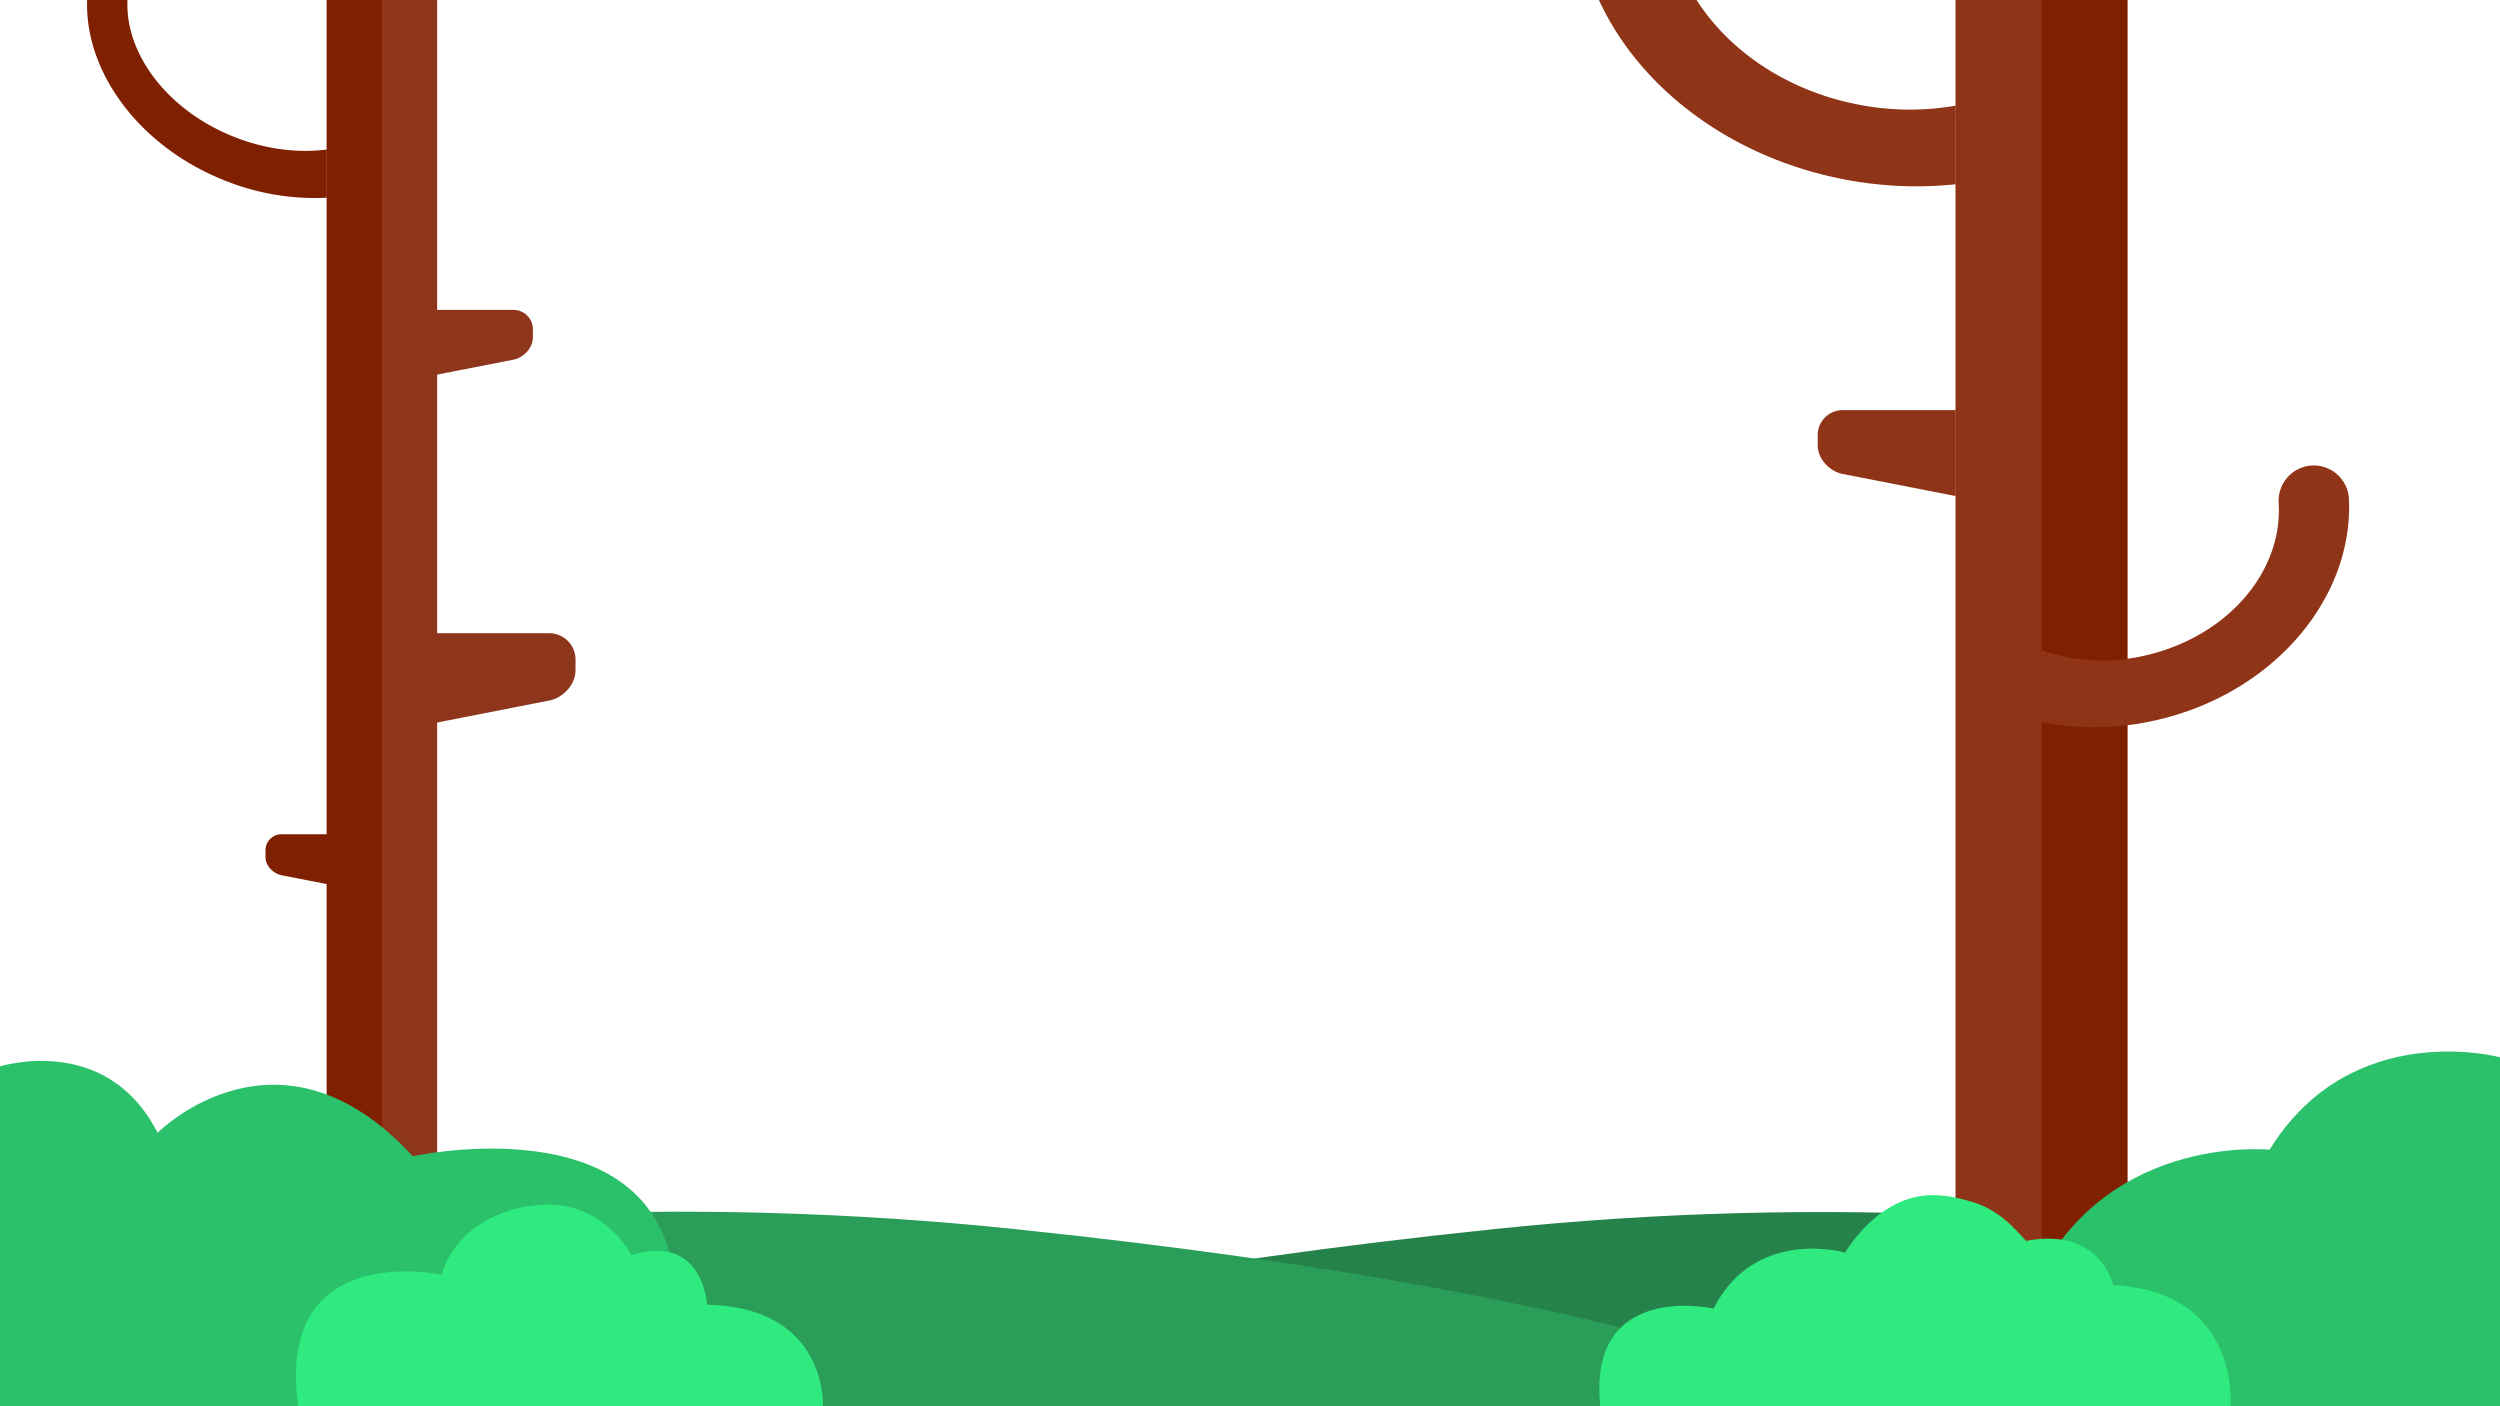 <svg xmlns="http://www.w3.org/2000/svg" viewBox="0 0 1920 1080"><defs><style>.cls-1{fill:#26824b;}.cls-2{fill:#2a9e59;}.cls-3{fill:#7f2000;}.cls-4{fill:#8f3417;}.cls-5{fill:#8d361b;}.cls-6{fill:#2bc16b;}.cls-7{fill:#2fea7f;}</style></defs><title>background</title><g id="ground"><path class="cls-1" d="M1920,946v134H501.74S645.56,996.36,1147,944c249-26,501-14,773,41" transform="translate(0 0)"/><path class="cls-2" d="M0,946v134H1425.26S1281.44,996.36,780,944C531,918,272,929,0,984" transform="translate(0 0)"/></g><g id="right_Tree" data-name="right Tree"><rect class="cls-3" x="1502" width="132" height="1080"/><rect class="cls-4" x="1502" width="66" height="1080"/><path class="cls-4" d="M1502,81.13a205.09,205.09,0,0,1-73.44-.55C1373.28,70.26,1328.14,39.45,1303,0h-75c30.73,67.1,101,121.45,189.88,138.05a290.9,290.9,0,0,0,84.11,3.47Z" transform="translate(0 0)"/><path class="cls-4" d="M1415.13,364,1502,381V315h-86.87A19.12,19.12,0,0,0,1396,334.13v7.74C1396,352.44,1405,362,1415.13,364Z" transform="translate(0 0)"/><path class="cls-4" d="M1804,384h0a27,27,0,0,0-54,1c0,.34,0,.67,0,1h0c3.39,53.92-40.37,103.69-103.66,117.71-27.56,6.1-54.71,4.11-78.22-4.23a.09.09,0,0,0-.12.08v54.9a.1.1,0,0,0,.07.09,210.19,210.19,0,0,0,86.69-1.18C1744.92,533.41,1807.12,460.5,1804,384Z" transform="translate(0 0)"/></g><g id="left_Tree" data-name="left Tree"><rect class="cls-5" x="250.97" width="84.77" height="1080"/><rect class="cls-3" x="250.97" width="42.39" height="1080"/><path class="cls-3" d="M216.18,672.17,272,683.09V640.71H216.18A12.28,12.28,0,0,0,203.89,653v5C203.89,664.75,209.67,670.89,216.18,672.17Z" transform="translate(0 0)"/><path class="cls-5" d="M421.81,538l-91.69,18V486.31h91.69A20.19,20.19,0,0,1,442,506.5v8.17C442,525.82,432.5,535.91,421.81,538Z" transform="translate(0 0)"/><path class="cls-5" d="M394.36,276.22l-67.75,13.25V238h67.75a14.92,14.92,0,0,1,14.92,14.92v6C409.28,267.2,402.26,274.66,394.36,276.22Z" transform="translate(0 0)"/><path class="cls-3" d="M251,114.83c-22.2,2.85-47-.1-71.23-9.72C128.42,84.73,95.86,41,97.93,0h-31C65,55.05,106.62,112.44,172.59,138.62A185.49,185.49,0,0,0,251,151.85Z" transform="translate(0 0)"/></g><g id="bushes"><path class="cls-6" d="M1920,812s-114-31-177,71c0,0-134-14-186,116,0,0-69,11-76,81h439Z" transform="translate(0 0)"/><path class="cls-7" d="M1713,1080s8-88-90-93c0,0-10-45-67-34-7.32-7.52-20-24.71-45-31-7.48-1.88-22.35-6.28-38.85-2.9-31.5,6.47-51,36.15-55.15,42.9,0,0-69-20-101,43,0,0-97-22-87,75Z" transform="translate(0 0)"/><path class="cls-6" d="M0,819s82-26,121,51c0,0,93-94,196,18,0,0,164.58-36.31,196.34,71.59,9.13,31-22.61,65.25-35.34,120.41H0Z" transform="translate(0 0)"/><path class="cls-7" d="M632,1080s4-76-89-78c0-2-4-55-58-38,0,0-23-46-77-38,0,0-54,5-69,53,0,0-128-28-110,101Z" transform="translate(0 0)"/></g></svg>